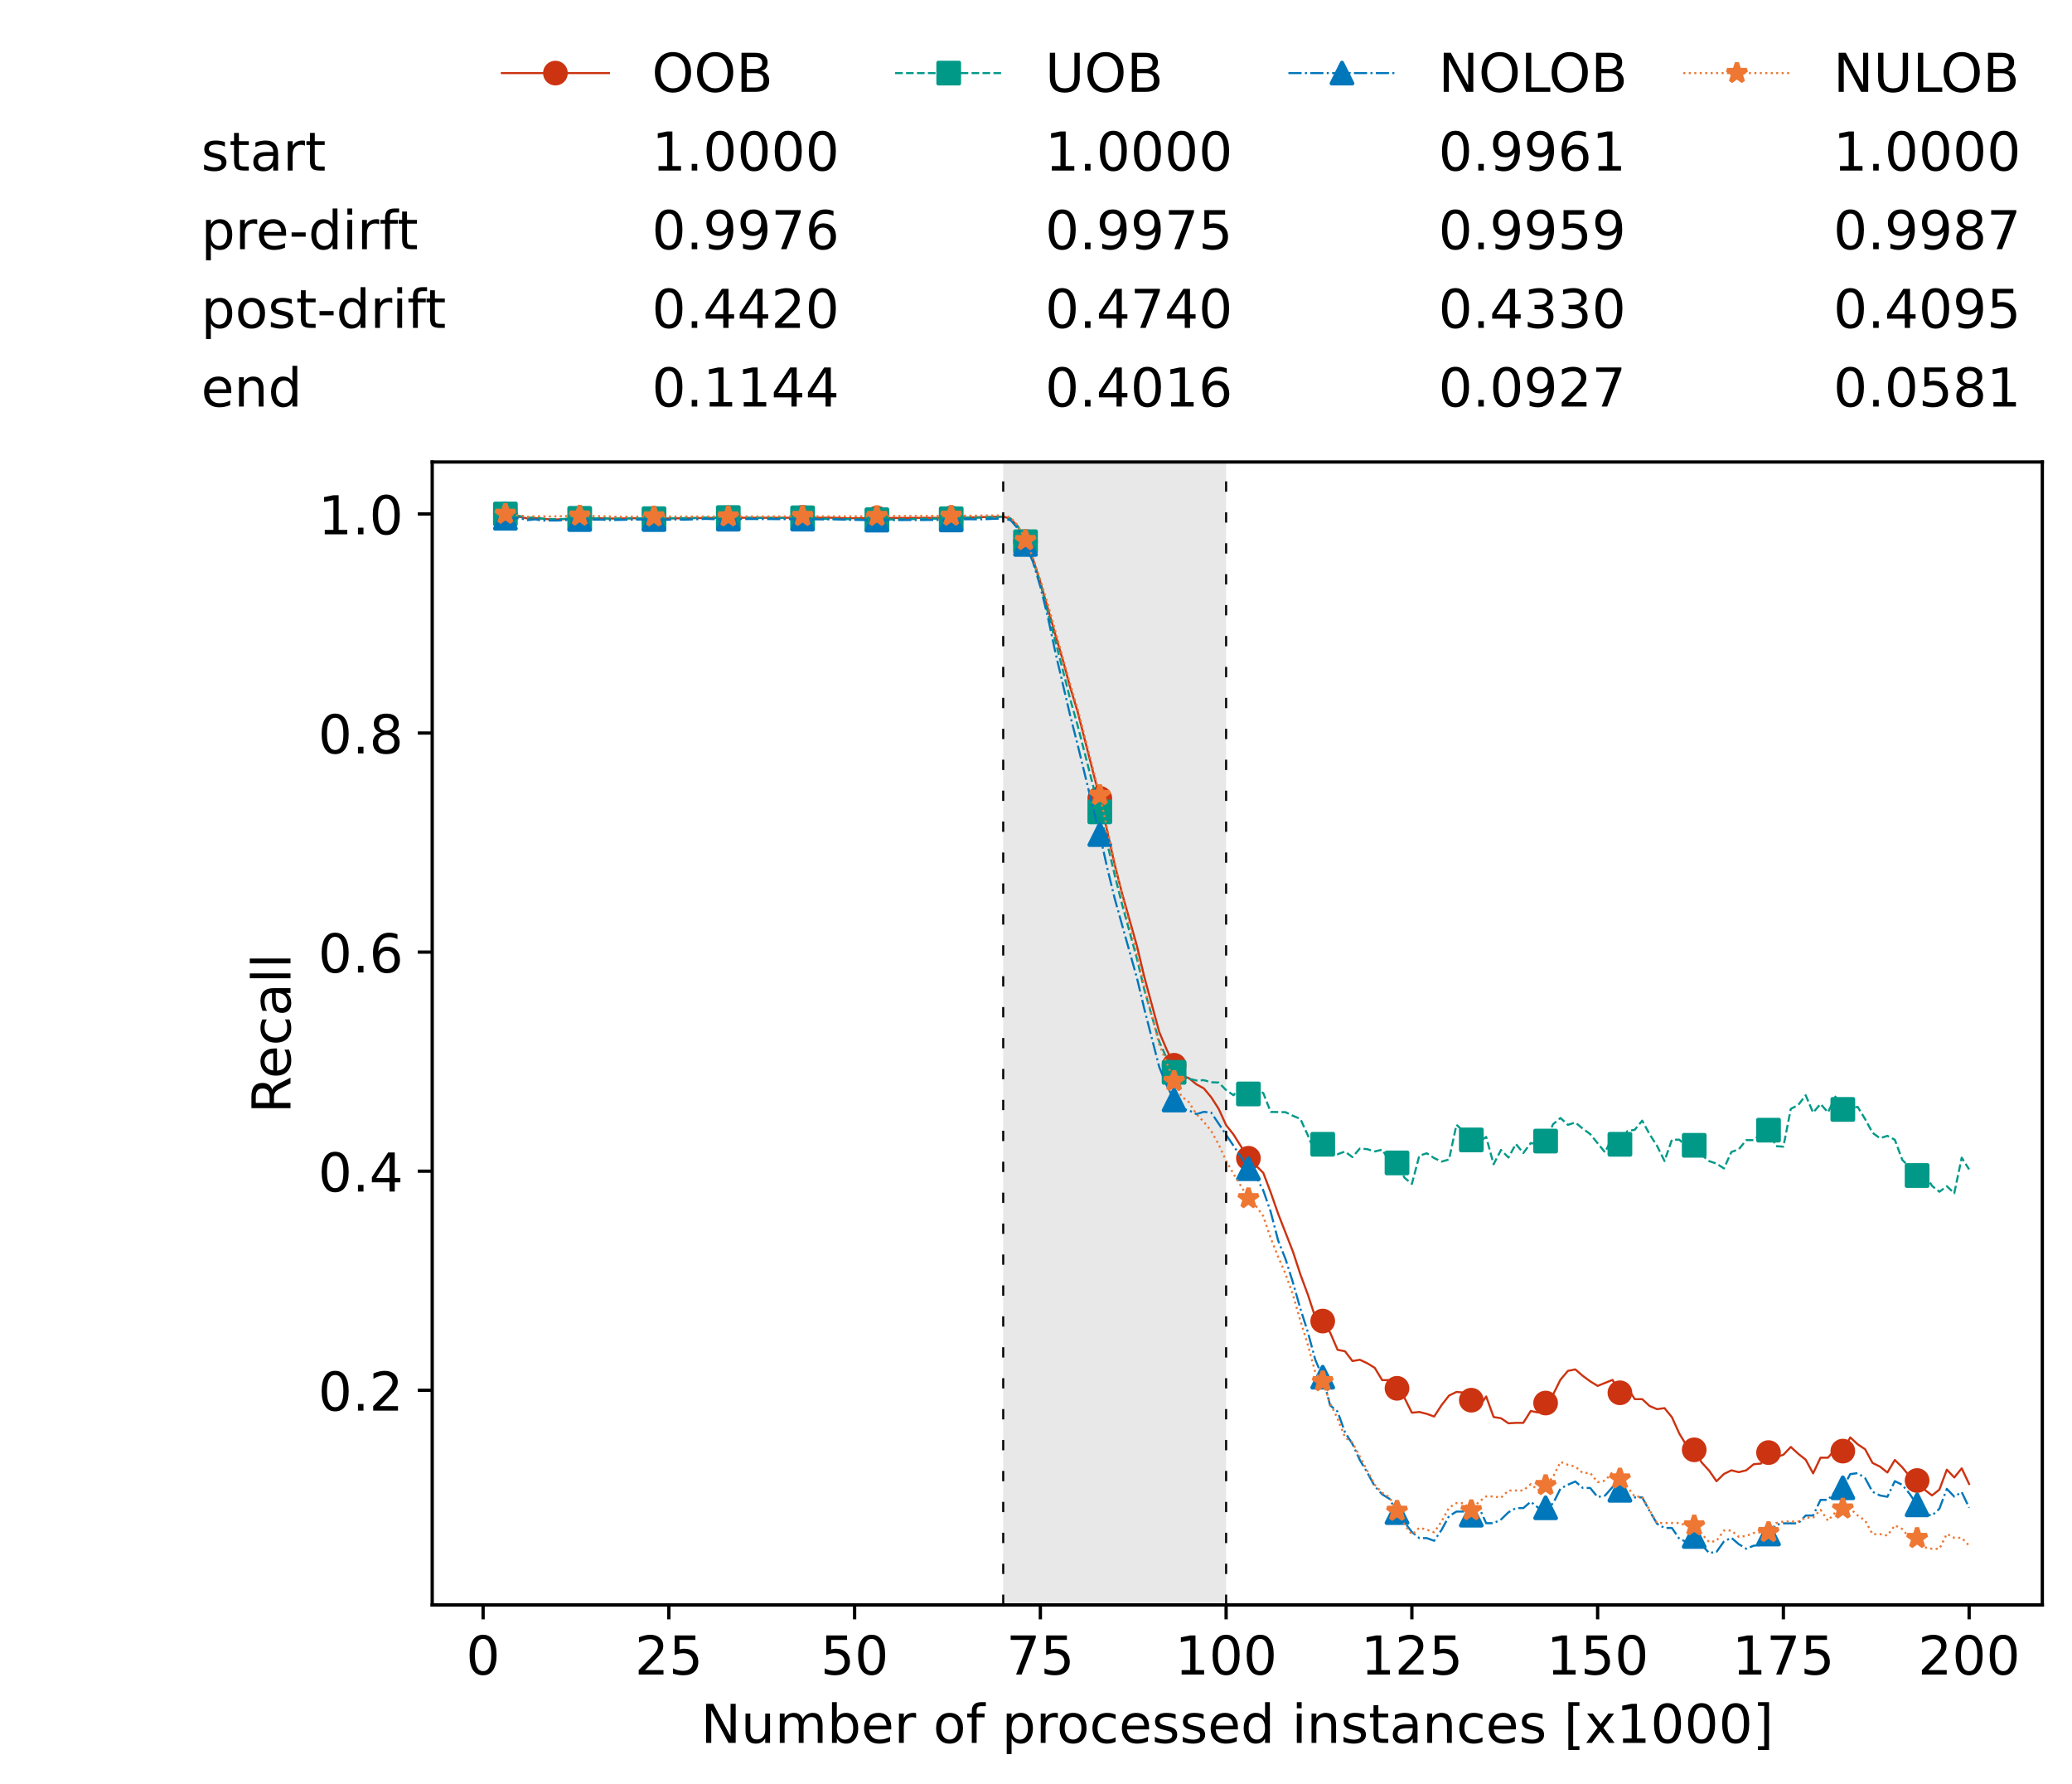 <?xml version="1.0" encoding="utf-8" standalone="no"?>
<!DOCTYPE svg PUBLIC "-//W3C//DTD SVG 1.1//EN"
  "http://www.w3.org/Graphics/SVG/1.1/DTD/svg11.dtd">
<!-- Created with matplotlib (https://matplotlib.org/) -->
<svg height="432.615pt" version="1.1" viewBox="0 0 502.65 432.615" width="502.65pt" xmlns="http://www.w3.org/2000/svg" xmlns:xlink="http://www.w3.org/1999/xlink">
 <defs>
  <style type="text/css">*{stroke-linecap:butt;stroke-linejoin:round;}</style>
 </defs>
 <g id="figure_1">
  <g id="patch_1">
   <path d="M 0 432.615 
L 502.65 432.615 
L 502.65 0 
L 0 0 
z
" style="fill:#ffffff;"/>
  </g>
  <g id="axes_1">
   <g id="patch_2">
    <path d="M 104.85 389.252 
L 495.45 389.252 
L 495.45 112.052 
L 104.85 112.052 
z
" style="fill:#ffffff;"/>
   </g>
   <g id="patch_3">
    <path clip-path="url(#p621d53dcb9)" d="M 297.446 389.252 
L 297.446 112.052 
L 243.372 112.052 
L 243.372 389.252 
z
" style="fill:#d3d3d3;opacity:0.5;"/>
   </g>
   <g id="matplotlib.axis_1">
    <g id="xtick_1">
     <g id="line2d_1">
      <defs>
       <path d="M 0 0 
L 0 3.5 
" id="m7e72b1ff8a" style="stroke:#000000;stroke-width:0.8;"/>
      </defs>
      <g>
       <use style="stroke:#000000;stroke-width:0.8;" x="117.197" xlink:href="#m7e72b1ff8a" y="389.252"/>
      </g>
     </g>
     <g id="text_1">
      <!-- 0 -->
      <g transform="translate(113.061 406.13)scale(0.13 -0.13)">
       <defs>
        <path d="M 31.781 66.406 
Q 24.172 66.406 20.328 58.906 
Q 16.5 51.422 16.5 36.375 
Q 16.5 21.391 20.328 13.891 
Q 24.172 6.391 31.781 6.391 
Q 39.453 6.391 43.281 13.891 
Q 47.125 21.391 47.125 36.375 
Q 47.125 51.422 43.281 58.906 
Q 39.453 66.406 31.781 66.406 
z
M 31.781 74.219 
Q 44.047 74.219 50.516 64.516 
Q 56.984 54.828 56.984 36.375 
Q 56.984 17.969 50.516 8.266 
Q 44.047 -1.422 31.781 -1.422 
Q 19.531 -1.422 13.062 8.266 
Q 6.594 17.969 6.594 36.375 
Q 6.594 54.828 13.062 64.516 
Q 19.531 74.219 31.781 74.219 
z
" id="DejaVuSans-48"/>
       </defs>
       <use xlink:href="#DejaVuSans-48"/>
      </g>
     </g>
    </g>
    <g id="xtick_2">
     <g id="line2d_2">
      <g>
       <use style="stroke:#000000;stroke-width:0.8;" x="162.259" xlink:href="#m7e72b1ff8a" y="389.252"/>
      </g>
     </g>
     <g id="text_2">
      <!-- 25 -->
      <g transform="translate(153.988 406.13)scale(0.13 -0.13)">
       <defs>
        <path d="M 19.188 8.297 
L 53.609 8.297 
L 53.609 0 
L 7.328 0 
L 7.328 8.297 
Q 12.938 14.109 22.625 23.891 
Q 32.328 33.688 34.812 36.531 
Q 39.547 41.844 41.422 45.531 
Q 43.312 49.219 43.312 52.781 
Q 43.312 58.594 39.234 62.25 
Q 35.156 65.922 28.609 65.922 
Q 23.969 65.922 18.812 64.312 
Q 13.672 62.703 7.812 59.422 
L 7.812 69.391 
Q 13.766 71.781 18.938 73 
Q 24.125 74.219 28.422 74.219 
Q 39.75 74.219 46.484 68.547 
Q 53.219 62.891 53.219 53.422 
Q 53.219 48.922 51.531 44.891 
Q 49.859 40.875 45.406 35.406 
Q 44.188 33.984 37.641 27.219 
Q 31.109 20.453 19.188 8.297 
z
" id="DejaVuSans-50"/>
        <path d="M 10.797 72.906 
L 49.516 72.906 
L 49.516 64.594 
L 19.828 64.594 
L 19.828 46.734 
Q 21.969 47.469 24.109 47.828 
Q 26.266 48.188 28.422 48.188 
Q 40.625 48.188 47.75 41.5 
Q 54.891 34.812 54.891 23.391 
Q 54.891 11.625 47.562 5.094 
Q 40.234 -1.422 26.906 -1.422 
Q 22.312 -1.422 17.547 -0.641 
Q 12.797 0.141 7.719 1.703 
L 7.719 11.625 
Q 12.109 9.234 16.797 8.062 
Q 21.484 6.891 26.703 6.891 
Q 35.156 6.891 40.078 11.328 
Q 45.016 15.766 45.016 23.391 
Q 45.016 31 40.078 35.438 
Q 35.156 39.891 26.703 39.891 
Q 22.75 39.891 18.812 39.016 
Q 14.891 38.141 10.797 36.281 
z
" id="DejaVuSans-53"/>
       </defs>
       <use xlink:href="#DejaVuSans-50"/>
       <use x="63.623" xlink:href="#DejaVuSans-53"/>
      </g>
     </g>
    </g>
    <g id="xtick_3">
     <g id="line2d_3">
      <g>
       <use style="stroke:#000000;stroke-width:0.8;" x="207.322" xlink:href="#m7e72b1ff8a" y="389.252"/>
      </g>
     </g>
     <g id="text_3">
      <!-- 50 -->
      <g transform="translate(199.05 406.13)scale(0.13 -0.13)">
       <use xlink:href="#DejaVuSans-53"/>
       <use x="63.623" xlink:href="#DejaVuSans-48"/>
      </g>
     </g>
    </g>
    <g id="xtick_4">
     <g id="line2d_4">
      <g>
       <use style="stroke:#000000;stroke-width:0.8;" x="252.384" xlink:href="#m7e72b1ff8a" y="389.252"/>
      </g>
     </g>
     <g id="text_4">
      <!-- 75 -->
      <g transform="translate(244.113 406.13)scale(0.13 -0.13)">
       <defs>
        <path d="M 8.203 72.906 
L 55.078 72.906 
L 55.078 68.703 
L 28.609 0 
L 18.312 0 
L 43.219 64.594 
L 8.203 64.594 
z
" id="DejaVuSans-55"/>
       </defs>
       <use xlink:href="#DejaVuSans-55"/>
       <use x="63.623" xlink:href="#DejaVuSans-53"/>
      </g>
     </g>
    </g>
    <g id="xtick_5">
     <g id="line2d_5">
      <g>
       <use style="stroke:#000000;stroke-width:0.8;" x="297.446" xlink:href="#m7e72b1ff8a" y="389.252"/>
      </g>
     </g>
     <g id="text_5">
      <!-- 100 -->
      <g transform="translate(285.039 406.13)scale(0.13 -0.13)">
       <defs>
        <path d="M 12.406 8.297 
L 28.516 8.297 
L 28.516 63.922 
L 10.984 60.406 
L 10.984 69.391 
L 28.422 72.906 
L 38.281 72.906 
L 38.281 8.297 
L 54.391 8.297 
L 54.391 0 
L 12.406 0 
z
" id="DejaVuSans-49"/>
       </defs>
       <use xlink:href="#DejaVuSans-49"/>
       <use x="63.623" xlink:href="#DejaVuSans-48"/>
       <use x="127.246" xlink:href="#DejaVuSans-48"/>
      </g>
     </g>
    </g>
    <g id="xtick_6">
     <g id="line2d_6">
      <g>
       <use style="stroke:#000000;stroke-width:0.8;" x="342.509" xlink:href="#m7e72b1ff8a" y="389.252"/>
      </g>
     </g>
     <g id="text_6">
      <!-- 125 -->
      <g transform="translate(330.102 406.13)scale(0.13 -0.13)">
       <use xlink:href="#DejaVuSans-49"/>
       <use x="63.623" xlink:href="#DejaVuSans-50"/>
       <use x="127.246" xlink:href="#DejaVuSans-53"/>
      </g>
     </g>
    </g>
    <g id="xtick_7">
     <g id="line2d_7">
      <g>
       <use style="stroke:#000000;stroke-width:0.8;" x="387.571" xlink:href="#m7e72b1ff8a" y="389.252"/>
      </g>
     </g>
     <g id="text_7">
      <!-- 150 -->
      <g transform="translate(375.164 406.13)scale(0.13 -0.13)">
       <use xlink:href="#DejaVuSans-49"/>
       <use x="63.623" xlink:href="#DejaVuSans-53"/>
       <use x="127.246" xlink:href="#DejaVuSans-48"/>
      </g>
     </g>
    </g>
    <g id="xtick_8">
     <g id="line2d_8">
      <g>
       <use style="stroke:#000000;stroke-width:0.8;" x="432.633" xlink:href="#m7e72b1ff8a" y="389.252"/>
      </g>
     </g>
     <g id="text_8">
      <!-- 175 -->
      <g transform="translate(420.226 406.13)scale(0.13 -0.13)">
       <use xlink:href="#DejaVuSans-49"/>
       <use x="63.623" xlink:href="#DejaVuSans-55"/>
       <use x="127.246" xlink:href="#DejaVuSans-53"/>
      </g>
     </g>
    </g>
    <g id="xtick_9">
     <g id="line2d_9">
      <g>
       <use style="stroke:#000000;stroke-width:0.8;" x="477.695" xlink:href="#m7e72b1ff8a" y="389.252"/>
      </g>
     </g>
     <g id="text_9">
      <!-- 200 -->
      <g transform="translate(465.289 406.13)scale(0.13 -0.13)">
       <use xlink:href="#DejaVuSans-50"/>
       <use x="63.623" xlink:href="#DejaVuSans-48"/>
       <use x="127.246" xlink:href="#DejaVuSans-48"/>
      </g>
     </g>
    </g>
    <g id="text_10">
     <!-- Number of processed instances [x1000] -->
     <g transform="translate(170.025 422.711)scale(0.13 -0.13)">
      <defs>
       <path d="M 9.812 72.906 
L 23.094 72.906 
L 55.422 11.922 
L 55.422 72.906 
L 64.984 72.906 
L 64.984 0 
L 51.703 0 
L 19.391 60.984 
L 19.391 0 
L 9.812 0 
z
" id="DejaVuSans-78"/>
       <path d="M 8.5 21.578 
L 8.5 54.688 
L 17.484 54.688 
L 17.484 21.922 
Q 17.484 14.156 20.5 10.266 
Q 23.531 6.391 29.594 6.391 
Q 36.859 6.391 41.078 11.031 
Q 45.312 15.672 45.312 23.688 
L 45.312 54.688 
L 54.297 54.688 
L 54.297 0 
L 45.312 0 
L 45.312 8.406 
Q 42.047 3.422 37.719 1 
Q 33.406 -1.422 27.688 -1.422 
Q 18.266 -1.422 13.375 4.438 
Q 8.5 10.297 8.5 21.578 
z
M 31.109 56 
z
" id="DejaVuSans-117"/>
       <path d="M 52 44.188 
Q 55.375 50.25 60.062 53.125 
Q 64.75 56 71.094 56 
Q 79.641 56 84.281 50.016 
Q 88.922 44.047 88.922 33.016 
L 88.922 0 
L 79.891 0 
L 79.891 32.719 
Q 79.891 40.578 77.094 44.375 
Q 74.312 48.188 68.609 48.188 
Q 61.625 48.188 57.562 43.547 
Q 53.516 38.922 53.516 30.906 
L 53.516 0 
L 44.484 0 
L 44.484 32.719 
Q 44.484 40.625 41.703 44.406 
Q 38.922 48.188 33.109 48.188 
Q 26.219 48.188 22.156 43.531 
Q 18.109 38.875 18.109 30.906 
L 18.109 0 
L 9.078 0 
L 9.078 54.688 
L 18.109 54.688 
L 18.109 46.188 
Q 21.188 51.219 25.484 53.609 
Q 29.781 56 35.688 56 
Q 41.656 56 45.828 52.969 
Q 50 49.953 52 44.188 
z
" id="DejaVuSans-109"/>
       <path d="M 48.688 27.297 
Q 48.688 37.203 44.609 42.844 
Q 40.531 48.484 33.406 48.484 
Q 26.266 48.484 22.188 42.844 
Q 18.109 37.203 18.109 27.297 
Q 18.109 17.391 22.188 11.75 
Q 26.266 6.109 33.406 6.109 
Q 40.531 6.109 44.609 11.75 
Q 48.688 17.391 48.688 27.297 
z
M 18.109 46.391 
Q 20.953 51.266 25.266 53.625 
Q 29.594 56 35.594 56 
Q 45.562 56 51.781 48.094 
Q 58.016 40.188 58.016 27.297 
Q 58.016 14.406 51.781 6.484 
Q 45.562 -1.422 35.594 -1.422 
Q 29.594 -1.422 25.266 0.953 
Q 20.953 3.328 18.109 8.203 
L 18.109 0 
L 9.078 0 
L 9.078 75.984 
L 18.109 75.984 
z
" id="DejaVuSans-98"/>
       <path d="M 56.203 29.594 
L 56.203 25.203 
L 14.891 25.203 
Q 15.484 15.922 20.484 11.062 
Q 25.484 6.203 34.422 6.203 
Q 39.594 6.203 44.453 7.469 
Q 49.312 8.734 54.109 11.281 
L 54.109 2.781 
Q 49.266 0.734 44.188 -0.344 
Q 39.109 -1.422 33.891 -1.422 
Q 20.797 -1.422 13.156 6.188 
Q 5.516 13.812 5.516 26.812 
Q 5.516 40.234 12.766 48.109 
Q 20.016 56 32.328 56 
Q 43.359 56 49.781 48.891 
Q 56.203 41.797 56.203 29.594 
z
M 47.219 32.234 
Q 47.125 39.594 43.094 43.984 
Q 39.062 48.391 32.422 48.391 
Q 24.906 48.391 20.391 44.141 
Q 15.875 39.891 15.188 32.172 
z
" id="DejaVuSans-101"/>
       <path d="M 41.109 46.297 
Q 39.594 47.172 37.812 47.578 
Q 36.031 48 33.891 48 
Q 26.266 48 22.188 43.047 
Q 18.109 38.094 18.109 28.812 
L 18.109 0 
L 9.078 0 
L 9.078 54.688 
L 18.109 54.688 
L 18.109 46.188 
Q 20.953 51.172 25.484 53.578 
Q 30.031 56 36.531 56 
Q 37.453 56 38.578 55.875 
Q 39.703 55.766 41.062 55.516 
z
" id="DejaVuSans-114"/>
       <path id="DejaVuSans-32"/>
       <path d="M 30.609 48.391 
Q 23.391 48.391 19.188 42.75 
Q 14.984 37.109 14.984 27.297 
Q 14.984 17.484 19.156 11.844 
Q 23.344 6.203 30.609 6.203 
Q 37.797 6.203 41.984 11.859 
Q 46.188 17.531 46.188 27.297 
Q 46.188 37.016 41.984 42.703 
Q 37.797 48.391 30.609 48.391 
z
M 30.609 56 
Q 42.328 56 49.016 48.375 
Q 55.719 40.766 55.719 27.297 
Q 55.719 13.875 49.016 6.219 
Q 42.328 -1.422 30.609 -1.422 
Q 18.844 -1.422 12.172 6.219 
Q 5.516 13.875 5.516 27.297 
Q 5.516 40.766 12.172 48.375 
Q 18.844 56 30.609 56 
z
" id="DejaVuSans-111"/>
       <path d="M 37.109 75.984 
L 37.109 68.5 
L 28.516 68.5 
Q 23.688 68.5 21.797 66.547 
Q 19.922 64.594 19.922 59.516 
L 19.922 54.688 
L 34.719 54.688 
L 34.719 47.703 
L 19.922 47.703 
L 19.922 0 
L 10.891 0 
L 10.891 47.703 
L 2.297 47.703 
L 2.297 54.688 
L 10.891 54.688 
L 10.891 58.5 
Q 10.891 67.625 15.141 71.797 
Q 19.391 75.984 28.609 75.984 
z
" id="DejaVuSans-102"/>
       <path d="M 18.109 8.203 
L 18.109 -20.797 
L 9.078 -20.797 
L 9.078 54.688 
L 18.109 54.688 
L 18.109 46.391 
Q 20.953 51.266 25.266 53.625 
Q 29.594 56 35.594 56 
Q 45.562 56 51.781 48.094 
Q 58.016 40.188 58.016 27.297 
Q 58.016 14.406 51.781 6.484 
Q 45.562 -1.422 35.594 -1.422 
Q 29.594 -1.422 25.266 0.953 
Q 20.953 3.328 18.109 8.203 
z
M 48.688 27.297 
Q 48.688 37.203 44.609 42.844 
Q 40.531 48.484 33.406 48.484 
Q 26.266 48.484 22.188 42.844 
Q 18.109 37.203 18.109 27.297 
Q 18.109 17.391 22.188 11.75 
Q 26.266 6.109 33.406 6.109 
Q 40.531 6.109 44.609 11.75 
Q 48.688 17.391 48.688 27.297 
z
" id="DejaVuSans-112"/>
       <path d="M 48.781 52.594 
L 48.781 44.188 
Q 44.969 46.297 41.141 47.344 
Q 37.312 48.391 33.406 48.391 
Q 24.656 48.391 19.812 42.844 
Q 14.984 37.312 14.984 27.297 
Q 14.984 17.281 19.812 11.734 
Q 24.656 6.203 33.406 6.203 
Q 37.312 6.203 41.141 7.25 
Q 44.969 8.297 48.781 10.406 
L 48.781 2.094 
Q 45.016 0.344 40.984 -0.531 
Q 36.969 -1.422 32.422 -1.422 
Q 20.062 -1.422 12.781 6.344 
Q 5.516 14.109 5.516 27.297 
Q 5.516 40.672 12.859 48.328 
Q 20.219 56 33.016 56 
Q 37.156 56 41.109 55.141 
Q 45.062 54.297 48.781 52.594 
z
" id="DejaVuSans-99"/>
       <path d="M 44.281 53.078 
L 44.281 44.578 
Q 40.484 46.531 36.375 47.5 
Q 32.281 48.484 27.875 48.484 
Q 21.188 48.484 17.844 46.438 
Q 14.5 44.391 14.5 40.281 
Q 14.5 37.156 16.891 35.375 
Q 19.281 33.594 26.516 31.984 
L 29.594 31.297 
Q 39.156 29.25 43.188 25.516 
Q 47.219 21.781 47.219 15.094 
Q 47.219 7.469 41.188 3.016 
Q 35.156 -1.422 24.609 -1.422 
Q 20.219 -1.422 15.453 -0.562 
Q 10.688 0.297 5.422 2 
L 5.422 11.281 
Q 10.406 8.688 15.234 7.391 
Q 20.062 6.109 24.812 6.109 
Q 31.156 6.109 34.562 8.281 
Q 37.984 10.453 37.984 14.406 
Q 37.984 18.062 35.516 20.016 
Q 33.062 21.969 24.703 23.781 
L 21.578 24.516 
Q 13.234 26.266 9.516 29.906 
Q 5.812 33.547 5.812 39.891 
Q 5.812 47.609 11.281 51.797 
Q 16.75 56 26.812 56 
Q 31.781 56 36.172 55.266 
Q 40.578 54.547 44.281 53.078 
z
" id="DejaVuSans-115"/>
       <path d="M 45.406 46.391 
L 45.406 75.984 
L 54.391 75.984 
L 54.391 0 
L 45.406 0 
L 45.406 8.203 
Q 42.578 3.328 38.25 0.953 
Q 33.938 -1.422 27.875 -1.422 
Q 17.969 -1.422 11.734 6.484 
Q 5.516 14.406 5.516 27.297 
Q 5.516 40.188 11.734 48.094 
Q 17.969 56 27.875 56 
Q 33.938 56 38.25 53.625 
Q 42.578 51.266 45.406 46.391 
z
M 14.797 27.297 
Q 14.797 17.391 18.875 11.75 
Q 22.953 6.109 30.078 6.109 
Q 37.203 6.109 41.297 11.75 
Q 45.406 17.391 45.406 27.297 
Q 45.406 37.203 41.297 42.844 
Q 37.203 48.484 30.078 48.484 
Q 22.953 48.484 18.875 42.844 
Q 14.797 37.203 14.797 27.297 
z
" id="DejaVuSans-100"/>
       <path d="M 9.422 54.688 
L 18.406 54.688 
L 18.406 0 
L 9.422 0 
z
M 9.422 75.984 
L 18.406 75.984 
L 18.406 64.594 
L 9.422 64.594 
z
" id="DejaVuSans-105"/>
       <path d="M 54.891 33.016 
L 54.891 0 
L 45.906 0 
L 45.906 32.719 
Q 45.906 40.484 42.875 44.328 
Q 39.844 48.188 33.797 48.188 
Q 26.516 48.188 22.312 43.547 
Q 18.109 38.922 18.109 30.906 
L 18.109 0 
L 9.078 0 
L 9.078 54.688 
L 18.109 54.688 
L 18.109 46.188 
Q 21.344 51.125 25.703 53.562 
Q 30.078 56 35.797 56 
Q 45.219 56 50.047 50.172 
Q 54.891 44.344 54.891 33.016 
z
" id="DejaVuSans-110"/>
       <path d="M 18.312 70.219 
L 18.312 54.688 
L 36.812 54.688 
L 36.812 47.703 
L 18.312 47.703 
L 18.312 18.016 
Q 18.312 11.328 20.141 9.422 
Q 21.969 7.516 27.594 7.516 
L 36.812 7.516 
L 36.812 0 
L 27.594 0 
Q 17.188 0 13.234 3.875 
Q 9.281 7.766 9.281 18.016 
L 9.281 47.703 
L 2.688 47.703 
L 2.688 54.688 
L 9.281 54.688 
L 9.281 70.219 
z
" id="DejaVuSans-116"/>
       <path d="M 34.281 27.484 
Q 23.391 27.484 19.188 25 
Q 14.984 22.516 14.984 16.5 
Q 14.984 11.719 18.141 8.906 
Q 21.297 6.109 26.703 6.109 
Q 34.188 6.109 38.703 11.406 
Q 43.219 16.703 43.219 25.484 
L 43.219 27.484 
z
M 52.203 31.203 
L 52.203 0 
L 43.219 0 
L 43.219 8.297 
Q 40.141 3.328 35.547 0.953 
Q 30.953 -1.422 24.312 -1.422 
Q 15.922 -1.422 10.953 3.297 
Q 6 8.016 6 15.922 
Q 6 25.141 12.172 29.828 
Q 18.359 34.516 30.609 34.516 
L 43.219 34.516 
L 43.219 35.406 
Q 43.219 41.609 39.141 45 
Q 35.062 48.391 27.688 48.391 
Q 23 48.391 18.547 47.266 
Q 14.109 46.141 10.016 43.891 
L 10.016 52.203 
Q 14.938 54.109 19.578 55.047 
Q 24.219 56 28.609 56 
Q 40.484 56 46.344 49.844 
Q 52.203 43.703 52.203 31.203 
z
" id="DejaVuSans-97"/>
       <path d="M 8.594 75.984 
L 29.297 75.984 
L 29.297 69 
L 17.578 69 
L 17.578 -6.203 
L 29.297 -6.203 
L 29.297 -13.188 
L 8.594 -13.188 
z
" id="DejaVuSans-91"/>
       <path d="M 54.891 54.688 
L 35.109 28.078 
L 55.906 0 
L 45.312 0 
L 29.391 21.484 
L 13.484 0 
L 2.875 0 
L 24.125 28.609 
L 4.688 54.688 
L 15.281 54.688 
L 29.781 35.203 
L 44.281 54.688 
z
" id="DejaVuSans-120"/>
       <path d="M 30.422 75.984 
L 30.422 -13.188 
L 9.719 -13.188 
L 9.719 -6.203 
L 21.391 -6.203 
L 21.391 69 
L 9.719 69 
L 9.719 75.984 
z
" id="DejaVuSans-93"/>
      </defs>
      <use xlink:href="#DejaVuSans-78"/>
      <use x="74.805" xlink:href="#DejaVuSans-117"/>
      <use x="138.184" xlink:href="#DejaVuSans-109"/>
      <use x="235.596" xlink:href="#DejaVuSans-98"/>
      <use x="299.072" xlink:href="#DejaVuSans-101"/>
      <use x="360.596" xlink:href="#DejaVuSans-114"/>
      <use x="401.709" xlink:href="#DejaVuSans-32"/>
      <use x="433.496" xlink:href="#DejaVuSans-111"/>
      <use x="494.678" xlink:href="#DejaVuSans-102"/>
      <use x="529.883" xlink:href="#DejaVuSans-32"/>
      <use x="561.67" xlink:href="#DejaVuSans-112"/>
      <use x="625.146" xlink:href="#DejaVuSans-114"/>
      <use x="664.01" xlink:href="#DejaVuSans-111"/>
      <use x="725.191" xlink:href="#DejaVuSans-99"/>
      <use x="780.172" xlink:href="#DejaVuSans-101"/>
      <use x="841.695" xlink:href="#DejaVuSans-115"/>
      <use x="893.795" xlink:href="#DejaVuSans-115"/>
      <use x="945.895" xlink:href="#DejaVuSans-101"/>
      <use x="1007.418" xlink:href="#DejaVuSans-100"/>
      <use x="1070.895" xlink:href="#DejaVuSans-32"/>
      <use x="1102.682" xlink:href="#DejaVuSans-105"/>
      <use x="1130.465" xlink:href="#DejaVuSans-110"/>
      <use x="1193.844" xlink:href="#DejaVuSans-115"/>
      <use x="1245.943" xlink:href="#DejaVuSans-116"/>
      <use x="1285.152" xlink:href="#DejaVuSans-97"/>
      <use x="1346.432" xlink:href="#DejaVuSans-110"/>
      <use x="1409.811" xlink:href="#DejaVuSans-99"/>
      <use x="1464.791" xlink:href="#DejaVuSans-101"/>
      <use x="1526.314" xlink:href="#DejaVuSans-115"/>
      <use x="1578.414" xlink:href="#DejaVuSans-32"/>
      <use x="1610.201" xlink:href="#DejaVuSans-91"/>
      <use x="1649.215" xlink:href="#DejaVuSans-120"/>
      <use x="1708.395" xlink:href="#DejaVuSans-49"/>
      <use x="1772.018" xlink:href="#DejaVuSans-48"/>
      <use x="1835.641" xlink:href="#DejaVuSans-48"/>
      <use x="1899.264" xlink:href="#DejaVuSans-48"/>
      <use x="1962.887" xlink:href="#DejaVuSans-93"/>
     </g>
    </g>
   </g>
   <g id="matplotlib.axis_2">
    <g id="ytick_1">
     <g id="line2d_10">
      <defs>
       <path d="M 0 0 
L -3.5 0 
" id="m1211ec435c" style="stroke:#000000;stroke-width:0.8;"/>
      </defs>
      <g>
       <use style="stroke:#000000;stroke-width:0.8;" x="104.85" xlink:href="#m1211ec435c" y="337.182"/>
      </g>
     </g>
     <g id="text_11">
      <!-- 0.2 -->
      <g transform="translate(77.176 342.121)scale(0.13 -0.13)">
       <defs>
        <path d="M 10.688 12.406 
L 21 12.406 
L 21 0 
L 10.688 0 
z
" id="DejaVuSans-46"/>
       </defs>
       <use xlink:href="#DejaVuSans-48"/>
       <use x="63.623" xlink:href="#DejaVuSans-46"/>
       <use x="95.41" xlink:href="#DejaVuSans-50"/>
      </g>
     </g>
    </g>
    <g id="ytick_2">
     <g id="line2d_11">
      <g>
       <use style="stroke:#000000;stroke-width:0.8;" x="104.85" xlink:href="#m1211ec435c" y="284.049"/>
      </g>
     </g>
     <g id="text_12">
      <!-- 0.4 -->
      <g transform="translate(77.176 288.988)scale(0.13 -0.13)">
       <defs>
        <path d="M 37.797 64.312 
L 12.891 25.391 
L 37.797 25.391 
z
M 35.203 72.906 
L 47.609 72.906 
L 47.609 25.391 
L 58.016 25.391 
L 58.016 17.188 
L 47.609 17.188 
L 47.609 0 
L 37.797 0 
L 37.797 17.188 
L 4.891 17.188 
L 4.891 26.703 
z
" id="DejaVuSans-52"/>
       </defs>
       <use xlink:href="#DejaVuSans-48"/>
       <use x="63.623" xlink:href="#DejaVuSans-46"/>
       <use x="95.41" xlink:href="#DejaVuSans-52"/>
      </g>
     </g>
    </g>
    <g id="ytick_3">
     <g id="line2d_12">
      <g>
       <use style="stroke:#000000;stroke-width:0.8;" x="104.85" xlink:href="#m1211ec435c" y="230.917"/>
      </g>
     </g>
     <g id="text_13">
      <!-- 0.6 -->
      <g transform="translate(77.176 235.856)scale(0.13 -0.13)">
       <defs>
        <path d="M 33.016 40.375 
Q 26.375 40.375 22.484 35.828 
Q 18.609 31.297 18.609 23.391 
Q 18.609 15.531 22.484 10.953 
Q 26.375 6.391 33.016 6.391 
Q 39.656 6.391 43.531 10.953 
Q 47.406 15.531 47.406 23.391 
Q 47.406 31.297 43.531 35.828 
Q 39.656 40.375 33.016 40.375 
z
M 52.594 71.297 
L 52.594 62.312 
Q 48.875 64.062 45.094 64.984 
Q 41.312 65.922 37.594 65.922 
Q 27.828 65.922 22.672 59.328 
Q 17.531 52.734 16.797 39.406 
Q 19.672 43.656 24.016 45.922 
Q 28.375 48.188 33.594 48.188 
Q 44.578 48.188 50.953 41.516 
Q 57.328 34.859 57.328 23.391 
Q 57.328 12.156 50.688 5.359 
Q 44.047 -1.422 33.016 -1.422 
Q 20.359 -1.422 13.672 8.266 
Q 6.984 17.969 6.984 36.375 
Q 6.984 53.656 15.188 63.938 
Q 23.391 74.219 37.203 74.219 
Q 40.922 74.219 44.703 73.484 
Q 48.484 72.75 52.594 71.297 
z
" id="DejaVuSans-54"/>
       </defs>
       <use xlink:href="#DejaVuSans-48"/>
       <use x="63.623" xlink:href="#DejaVuSans-46"/>
       <use x="95.41" xlink:href="#DejaVuSans-54"/>
      </g>
     </g>
    </g>
    <g id="ytick_4">
     <g id="line2d_13">
      <g>
       <use style="stroke:#000000;stroke-width:0.8;" x="104.85" xlink:href="#m1211ec435c" y="177.784"/>
      </g>
     </g>
     <g id="text_14">
      <!-- 0.8 -->
      <g transform="translate(77.176 182.723)scale(0.13 -0.13)">
       <defs>
        <path d="M 31.781 34.625 
Q 24.75 34.625 20.719 30.859 
Q 16.703 27.094 16.703 20.516 
Q 16.703 13.922 20.719 10.156 
Q 24.75 6.391 31.781 6.391 
Q 38.812 6.391 42.859 10.172 
Q 46.922 13.969 46.922 20.516 
Q 46.922 27.094 42.891 30.859 
Q 38.875 34.625 31.781 34.625 
z
M 21.922 38.812 
Q 15.578 40.375 12.031 44.719 
Q 8.5 49.078 8.5 55.328 
Q 8.5 64.062 14.719 69.141 
Q 20.953 74.219 31.781 74.219 
Q 42.672 74.219 48.875 69.141 
Q 55.078 64.062 55.078 55.328 
Q 55.078 49.078 51.531 44.719 
Q 48 40.375 41.703 38.812 
Q 48.828 37.156 52.797 32.312 
Q 56.781 27.484 56.781 20.516 
Q 56.781 9.906 50.312 4.234 
Q 43.844 -1.422 31.781 -1.422 
Q 19.734 -1.422 13.25 4.234 
Q 6.781 9.906 6.781 20.516 
Q 6.781 27.484 10.781 32.312 
Q 14.797 37.156 21.922 38.812 
z
M 18.312 54.391 
Q 18.312 48.734 21.844 45.562 
Q 25.391 42.391 31.781 42.391 
Q 38.141 42.391 41.719 45.562 
Q 45.312 48.734 45.312 54.391 
Q 45.312 60.062 41.719 63.234 
Q 38.141 66.406 31.781 66.406 
Q 25.391 66.406 21.844 63.234 
Q 18.312 60.062 18.312 54.391 
z
" id="DejaVuSans-56"/>
       </defs>
       <use xlink:href="#DejaVuSans-48"/>
       <use x="63.623" xlink:href="#DejaVuSans-46"/>
       <use x="95.41" xlink:href="#DejaVuSans-56"/>
      </g>
     </g>
    </g>
    <g id="ytick_5">
     <g id="line2d_14">
      <g>
       <use style="stroke:#000000;stroke-width:0.8;" x="104.85" xlink:href="#m1211ec435c" y="124.652"/>
      </g>
     </g>
     <g id="text_15">
      <!-- 1.0 -->
      <g transform="translate(77.176 129.591)scale(0.13 -0.13)">
       <use xlink:href="#DejaVuSans-49"/>
       <use x="63.623" xlink:href="#DejaVuSans-46"/>
       <use x="95.41" xlink:href="#DejaVuSans-48"/>
      </g>
     </g>
    </g>
    <g id="text_16">
     <!-- Recall -->
     <g transform="translate(70.472 270.044)rotate(-90)scale(0.13 -0.13)">
      <defs>
       <path d="M 44.391 34.188 
Q 47.562 33.109 50.562 29.594 
Q 53.562 26.078 56.594 19.922 
L 66.609 0 
L 56 0 
L 46.688 18.703 
Q 43.062 26.031 39.672 28.422 
Q 36.281 30.812 30.422 30.812 
L 19.672 30.812 
L 19.672 0 
L 9.812 0 
L 9.812 72.906 
L 32.078 72.906 
Q 44.578 72.906 50.734 67.672 
Q 56.891 62.453 56.891 51.906 
Q 56.891 45.016 53.688 40.469 
Q 50.484 35.938 44.391 34.188 
z
M 19.672 64.797 
L 19.672 38.922 
L 32.078 38.922 
Q 39.203 38.922 42.844 42.219 
Q 46.484 45.516 46.484 51.906 
Q 46.484 58.297 42.844 61.547 
Q 39.203 64.797 32.078 64.797 
z
" id="DejaVuSans-82"/>
       <path d="M 9.422 75.984 
L 18.406 75.984 
L 18.406 0 
L 9.422 0 
z
" id="DejaVuSans-108"/>
      </defs>
      <use xlink:href="#DejaVuSans-82"/>
      <use x="64.982" xlink:href="#DejaVuSans-101"/>
      <use x="126.506" xlink:href="#DejaVuSans-99"/>
      <use x="181.486" xlink:href="#DejaVuSans-97"/>
      <use x="242.766" xlink:href="#DejaVuSans-108"/>
      <use x="270.549" xlink:href="#DejaVuSans-108"/>
     </g>
    </g>
   </g>
   <g id="line2d_15"/>
   <g id="line2d_16"/>
   <g id="line2d_17"/>
   <g id="line2d_18"/>
   <g id="line2d_19"/>
   <g id="line2d_20">
    <path clip-path="url(#p621d53dcb9)" d="M 122.605 124.652 
L 124.407 125.473 
L 126.21 125.375 
L 128.012 125.753 
L 129.815 125.643 
L 133.419 125.957 
L 135.222 125.982 
L 138.827 125.772 
L 144.234 125.686 
L 149.642 125.787 
L 153.247 125.69 
L 158.654 125.769 
L 176.679 125.576 
L 201.914 125.568 
L 205.519 125.7 
L 210.927 125.647 
L 232.557 125.565 
L 236.162 125.479 
L 239.767 125.376 
L 243.372 125.294 
L 245.174 125.805 
L 246.976 127.771 
L 248.779 131.354 
L 250.581 135.577 
L 252.384 141.22 
L 255.989 153.834 
L 257.791 159.946 
L 259.594 166.599 
L 261.396 172.52 
L 266.804 193.621 
L 270.409 209.685 
L 272.211 216.695 
L 275.816 229.434 
L 277.619 237.004 
L 281.224 250.301 
L 283.026 254.567 
L 284.829 258.363 
L 286.631 260.76 
L 288.434 261.511 
L 290.236 262.98 
L 292.039 263.97 
L 293.841 266.132 
L 295.644 268.94 
L 297.446 272.897 
L 299.249 275.169 
L 302.854 280.916 
L 306.459 284.45 
L 308.261 289.196 
L 310.064 294.373 
L 313.669 303.6 
L 315.471 309.117 
L 317.274 313.981 
L 319.076 319.481 
L 320.879 320.404 
L 322.681 323.19 
L 324.484 327.369 
L 326.286 327.733 
L 328.089 330.097 
L 329.891 329.792 
L 331.694 330.636 
L 333.496 331.743 
L 335.299 334.723 
L 337.101 334.723 
L 338.904 336.715 
L 340.706 339.014 
L 342.509 342.637 
L 344.311 342.452 
L 346.114 342.905 
L 347.916 343.556 
L 349.719 340.779 
L 351.521 338.48 
L 353.324 337.594 
L 355.126 337.742 
L 358.731 341.349 
L 360.533 338.693 
L 362.336 343.674 
L 364.138 343.976 
L 365.941 345.202 
L 367.743 345.088 
L 369.546 345.088 
L 371.348 342.21 
L 373.151 342.579 
L 374.953 340.285 
L 376.756 338.241 
L 378.558 334.619 
L 380.361 332.484 
L 382.163 332.129 
L 383.966 333.692 
L 385.768 335.02 
L 387.571 336.127 
L 391.176 334.674 
L 392.978 337.799 
L 394.781 336.522 
L 396.583 339.344 
L 398.386 339.344 
L 400.188 341.005 
L 401.991 341.771 
L 403.793 341.516 
L 405.596 343.73 
L 407.398 347.715 
L 409.201 350.666 
L 411.003 351.632 
L 412.806 354.698 
L 414.608 356.66 
L 416.411 359.248 
L 418.213 357.49 
L 420.016 356.604 
L 421.818 357.047 
L 423.621 356.604 
L 425.423 355.128 
L 427.226 354.958 
L 429.028 352.301 
L 430.831 353.408 
L 432.633 352.833 
L 434.436 350.936 
L 436.238 352.596 
L 438.041 354.019 
L 439.843 357.34 
L 441.646 353.545 
L 443.448 353.545 
L 445.251 351.501 
L 447.053 351.944 
L 448.856 348.623 
L 450.658 350.284 
L 452.461 351.491 
L 454.263 354.812 
L 456.066 355.698 
L 457.868 357.13 
L 459.671 354.094 
L 461.473 355.865 
L 463.276 358.079 
L 465.078 359.075 
L 466.881 361.289 
L 468.683 362.694 
L 470.485 361.271 
L 472.288 356.441 
L 474.09 358.338 
L 475.893 356.124 
L 477.695 359.919 
L 477.695 359.919 
" style="fill:none;stroke:#cc3311;stroke-linecap:square;stroke-width:0.5;"/>
    <defs>
     <path d="M 0 2.5 
C 0.663 2.5 1.299 2.237 1.768 1.768 
C 2.237 1.299 2.5 0.663 2.5 0 
C 2.5 -0.663 2.237 -1.299 1.768 -1.768 
C 1.299 -2.237 0.663 -2.5 0 -2.5 
C -0.663 -2.5 -1.299 -2.237 -1.768 -1.768 
C -2.237 -1.299 -2.5 -0.663 -2.5 0 
C -2.5 0.663 -2.237 1.299 -1.768 1.768 
C -1.299 2.237 -0.663 2.5 0 2.5 
z
" id="m55d9c62d83" style="stroke:#cc3311;"/>
    </defs>
    <g clip-path="url(#p621d53dcb9)">
     <use style="fill:#cc3311;stroke:#cc3311;" x="122.605" xlink:href="#m55d9c62d83" y="124.652"/>
     <use style="fill:#cc3311;stroke:#cc3311;" x="140.629" xlink:href="#m55d9c62d83" y="125.721"/>
     <use style="fill:#cc3311;stroke:#cc3311;" x="158.654" xlink:href="#m55d9c62d83" y="125.769"/>
     <use style="fill:#cc3311;stroke:#cc3311;" x="176.679" xlink:href="#m55d9c62d83" y="125.576"/>
     <use style="fill:#cc3311;stroke:#cc3311;" x="194.704" xlink:href="#m55d9c62d83" y="125.484"/>
     <use style="fill:#cc3311;stroke:#cc3311;" x="212.729" xlink:href="#m55d9c62d83" y="125.647"/>
     <use style="fill:#cc3311;stroke:#cc3311;" x="230.754" xlink:href="#m55d9c62d83" y="125.618"/>
     <use style="fill:#cc3311;stroke:#cc3311;" x="248.779" xlink:href="#m55d9c62d83" y="131.354"/>
     <use style="fill:#cc3311;stroke:#cc3311;" x="266.804" xlink:href="#m55d9c62d83" y="193.621"/>
     <use style="fill:#cc3311;stroke:#cc3311;" x="284.829" xlink:href="#m55d9c62d83" y="258.363"/>
     <use style="fill:#cc3311;stroke:#cc3311;" x="302.854" xlink:href="#m55d9c62d83" y="280.916"/>
     <use style="fill:#cc3311;stroke:#cc3311;" x="320.879" xlink:href="#m55d9c62d83" y="320.404"/>
     <use style="fill:#cc3311;stroke:#cc3311;" x="338.904" xlink:href="#m55d9c62d83" y="336.715"/>
     <use style="fill:#cc3311;stroke:#cc3311;" x="356.928" xlink:href="#m55d9c62d83" y="339.598"/>
     <use style="fill:#cc3311;stroke:#cc3311;" x="374.953" xlink:href="#m55d9c62d83" y="340.285"/>
     <use style="fill:#cc3311;stroke:#cc3311;" x="392.978" xlink:href="#m55d9c62d83" y="337.799"/>
     <use style="fill:#cc3311;stroke:#cc3311;" x="411.003" xlink:href="#m55d9c62d83" y="351.632"/>
     <use style="fill:#cc3311;stroke:#cc3311;" x="429.028" xlink:href="#m55d9c62d83" y="352.301"/>
     <use style="fill:#cc3311;stroke:#cc3311;" x="447.053" xlink:href="#m55d9c62d83" y="351.944"/>
     <use style="fill:#cc3311;stroke:#cc3311;" x="465.078" xlink:href="#m55d9c62d83" y="359.075"/>
    </g>
   </g>
   <g id="line2d_21"/>
   <g id="line2d_22"/>
   <g id="line2d_23"/>
   <g id="line2d_24"/>
   <g id="line2d_25">
    <path clip-path="url(#p621d53dcb9)" d="M 122.605 124.652 
L 126.21 125.184 
L 128.012 125.611 
L 129.815 125.419 
L 131.617 125.808 
L 133.419 125.944 
L 146.037 125.685 
L 147.839 125.789 
L 155.049 125.712 
L 167.667 125.657 
L 171.272 125.527 
L 183.889 125.611 
L 196.507 125.665 
L 198.309 125.801 
L 203.717 125.879 
L 212.729 126.041 
L 218.137 125.952 
L 232.557 125.698 
L 234.359 125.561 
L 237.964 125.56 
L 241.569 125.376 
L 243.372 125.322 
L 245.174 125.779 
L 246.976 127.745 
L 248.779 131.388 
L 250.581 135.703 
L 252.384 141.562 
L 257.791 162.36 
L 259.594 169.476 
L 261.396 175.856 
L 266.804 196.915 
L 270.409 212.195 
L 272.211 219.373 
L 275.816 232.541 
L 277.619 240.112 
L 281.224 252.641 
L 283.026 256.62 
L 284.829 260.083 
L 286.631 261.311 
L 288.434 261.615 
L 290.236 262.058 
L 292.039 261.979 
L 293.841 262.485 
L 295.644 262.553 
L 297.446 264.39 
L 299.249 265.64 
L 301.051 263.34 
L 302.854 265.316 
L 304.656 264.172 
L 306.459 265.106 
L 308.261 269.683 
L 311.866 269.744 
L 313.669 270.626 
L 315.471 271.378 
L 317.274 275.363 
L 319.076 279.674 
L 320.879 277.522 
L 322.681 279.487 
L 324.484 279.939 
L 326.286 279.291 
L 328.089 280.635 
L 329.891 278.544 
L 331.694 278.713 
L 333.496 279.266 
L 335.299 278.84 
L 337.101 281.608 
L 338.904 282.051 
L 340.706 285.627 
L 342.509 287.136 
L 344.311 280.31 
L 346.114 279.706 
L 347.916 280.878 
L 349.719 281.724 
L 351.521 281.213 
L 353.324 272.8 
L 355.126 274.424 
L 356.928 276.475 
L 358.731 277.059 
L 360.533 275.73 
L 362.336 282.372 
L 364.138 278.9 
L 365.941 280.739 
L 367.743 277.447 
L 369.546 279.661 
L 371.348 277.226 
L 373.151 277.595 
L 374.953 276.749 
L 376.756 272.662 
L 378.558 271.153 
L 380.361 272.813 
L 382.163 272.245 
L 383.966 273.729 
L 385.768 275.058 
L 389.373 279.485 
L 391.176 275.705 
L 392.978 277.528 
L 394.781 274.335 
L 396.583 274.003 
L 398.386 271.789 
L 400.188 275.11 
L 401.991 277.92 
L 403.793 281.581 
L 405.596 276.415 
L 407.398 276.415 
L 409.201 278.26 
L 411.003 277.777 
L 412.806 280.099 
L 414.608 281.609 
L 416.411 282.213 
L 418.213 283.385 
L 420.016 279.4 
L 421.818 278.736 
L 423.621 276.522 
L 425.423 276.522 
L 427.226 274.989 
L 429.028 274.104 
L 430.831 277.978 
L 432.633 278.106 
L 434.436 268.934 
L 436.238 268.011 
L 438.041 265.639 
L 439.843 269.846 
L 441.646 267.737 
L 443.448 269.804 
L 445.251 265.972 
L 447.053 269.071 
L 448.856 268.92 
L 450.658 268.446 
L 452.461 271.418 
L 454.263 274.739 
L 456.066 276.068 
L 457.868 275.482 
L 459.671 276.43 
L 461.473 281.301 
L 463.276 283.112 
L 465.078 285.105 
L 466.881 284.423 
L 468.683 287.616 
L 470.485 289.04 
L 472.288 287.698 
L 474.09 289.406 
L 475.893 280.772 
L 477.695 283.618 
L 477.695 283.618 
" style="fill:none;stroke:#009988;stroke-dasharray:1.85,0.8;stroke-dashoffset:0;stroke-width:0.5;"/>
    <defs>
     <path d="M -2.5 2.5 
L 2.5 2.5 
L 2.5 -2.5 
L -2.5 -2.5 
z
" id="m9602b28ea2" style="stroke:#009988;stroke-linejoin:miter;"/>
    </defs>
    <g clip-path="url(#p621d53dcb9)">
     <use style="fill:#009988;stroke:#009988;stroke-linejoin:miter;" x="122.605" xlink:href="#m9602b28ea2" y="124.652"/>
     <use style="fill:#009988;stroke:#009988;stroke-linejoin:miter;" x="140.629" xlink:href="#m9602b28ea2" y="125.716"/>
     <use style="fill:#009988;stroke:#009988;stroke-linejoin:miter;" x="158.654" xlink:href="#m9602b28ea2" y="125.793"/>
     <use style="fill:#009988;stroke:#009988;stroke-linejoin:miter;" x="176.679" xlink:href="#m9602b28ea2" y="125.523"/>
     <use style="fill:#009988;stroke:#009988;stroke-linejoin:miter;" x="194.704" xlink:href="#m9602b28ea2" y="125.585"/>
     <use style="fill:#009988;stroke:#009988;stroke-linejoin:miter;" x="212.729" xlink:href="#m9602b28ea2" y="126.041"/>
     <use style="fill:#009988;stroke:#009988;stroke-linejoin:miter;" x="230.754" xlink:href="#m9602b28ea2" y="125.805"/>
     <use style="fill:#009988;stroke:#009988;stroke-linejoin:miter;" x="248.779" xlink:href="#m9602b28ea2" y="131.388"/>
     <use style="fill:#009988;stroke:#009988;stroke-linejoin:miter;" x="266.804" xlink:href="#m9602b28ea2" y="196.915"/>
     <use style="fill:#009988;stroke:#009988;stroke-linejoin:miter;" x="284.829" xlink:href="#m9602b28ea2" y="260.083"/>
     <use style="fill:#009988;stroke:#009988;stroke-linejoin:miter;" x="302.854" xlink:href="#m9602b28ea2" y="265.316"/>
     <use style="fill:#009988;stroke:#009988;stroke-linejoin:miter;" x="320.879" xlink:href="#m9602b28ea2" y="277.522"/>
     <use style="fill:#009988;stroke:#009988;stroke-linejoin:miter;" x="338.904" xlink:href="#m9602b28ea2" y="282.051"/>
     <use style="fill:#009988;stroke:#009988;stroke-linejoin:miter;" x="356.928" xlink:href="#m9602b28ea2" y="276.475"/>
     <use style="fill:#009988;stroke:#009988;stroke-linejoin:miter;" x="374.953" xlink:href="#m9602b28ea2" y="276.749"/>
     <use style="fill:#009988;stroke:#009988;stroke-linejoin:miter;" x="392.978" xlink:href="#m9602b28ea2" y="277.528"/>
     <use style="fill:#009988;stroke:#009988;stroke-linejoin:miter;" x="411.003" xlink:href="#m9602b28ea2" y="277.777"/>
     <use style="fill:#009988;stroke:#009988;stroke-linejoin:miter;" x="429.028" xlink:href="#m9602b28ea2" y="274.104"/>
     <use style="fill:#009988;stroke:#009988;stroke-linejoin:miter;" x="447.053" xlink:href="#m9602b28ea2" y="269.071"/>
     <use style="fill:#009988;stroke:#009988;stroke-linejoin:miter;" x="465.078" xlink:href="#m9602b28ea2" y="285.105"/>
    </g>
   </g>
   <g id="line2d_26"/>
   <g id="line2d_27"/>
   <g id="line2d_28"/>
   <g id="line2d_29"/>
   <g id="line2d_30">
    <path clip-path="url(#p621d53dcb9)" d="M 122.605 125.696 
L 126.21 125.715 
L 128.012 126.148 
L 129.815 125.959 
L 131.617 126.258 
L 135.222 126.243 
L 138.827 126.035 
L 146.037 126.035 
L 147.839 126.15 
L 151.444 126.065 
L 156.852 125.982 
L 162.259 126.06 
L 164.062 125.974 
L 165.864 126.051 
L 171.272 125.847 
L 174.877 125.974 
L 180.284 125.879 
L 196.507 125.929 
L 200.112 125.987 
L 201.914 125.935 
L 205.519 126.066 
L 210.927 126.15 
L 230.754 126.101 
L 234.359 125.933 
L 237.964 125.957 
L 243.372 125.745 
L 245.174 126.173 
L 246.976 128.254 
L 248.779 132.041 
L 250.581 136.294 
L 252.384 142.288 
L 254.186 149.611 
L 255.989 158.048 
L 259.594 173.454 
L 261.396 180.513 
L 265.001 195.345 
L 266.804 202.415 
L 268.606 210.508 
L 270.409 217.903 
L 275.816 237.209 
L 277.619 244.779 
L 281.224 258.795 
L 283.026 263.207 
L 284.829 266.8 
L 286.631 268.926 
L 288.434 269.3 
L 290.236 270.21 
L 292.039 269.657 
L 293.841 269.86 
L 301.051 280.586 
L 302.854 283.453 
L 304.656 285.322 
L 306.459 288.721 
L 308.261 293.915 
L 310.064 300.865 
L 311.866 305.391 
L 313.669 311.103 
L 315.471 317.435 
L 317.274 323.089 
L 319.076 329.779 
L 320.879 334.022 
L 322.681 340.843 
L 324.484 342.365 
L 326.286 347.386 
L 328.089 350.21 
L 329.891 354.108 
L 331.694 357.144 
L 333.496 360.464 
L 335.299 362.423 
L 337.101 363.53 
L 338.904 366.851 
L 342.509 371.565 
L 344.311 373.041 
L 346.114 373.041 
L 347.916 373.692 
L 349.719 371.035 
L 351.521 367.714 
L 353.324 366.607 
L 355.126 366.607 
L 356.928 367.486 
L 358.731 365.443 
L 360.533 369.428 
L 362.336 369.428 
L 364.138 368.522 
L 365.941 366.785 
L 367.743 365.763 
L 369.546 365.763 
L 371.348 364.214 
L 373.151 365.69 
L 374.953 365.69 
L 376.756 364.668 
L 378.558 361.045 
L 380.361 360.096 
L 382.163 359.315 
L 383.966 360.878 
L 385.768 360.878 
L 387.571 363.092 
L 389.373 362.723 
L 391.176 360.679 
L 392.978 361.46 
L 394.781 363.504 
L 396.583 363.172 
L 398.386 363.172 
L 400.188 366.493 
L 401.991 369.558 
L 403.793 370.58 
L 405.596 370.58 
L 407.398 373.236 
L 409.201 373.974 
L 411.003 372.646 
L 414.608 376.652 
L 416.411 376.393 
L 418.213 373.854 
L 420.016 372.968 
L 421.818 374.518 
L 423.621 375.625 
L 425.423 374.887 
L 427.226 374.716 
L 429.028 372.06 
L 430.831 369.846 
L 432.633 369.463 
L 436.238 369.463 
L 438.041 367.565 
L 439.843 367.565 
L 441.646 363.77 
L 443.448 363.77 
L 445.251 361.727 
L 447.053 360.841 
L 448.856 357.52 
L 450.658 357.283 
L 452.461 358.491 
L 454.263 361.811 
L 456.066 362.697 
L 457.868 363.022 
L 459.671 359.227 
L 461.473 360.113 
L 463.276 362.327 
L 465.078 364.983 
L 466.881 367.197 
L 468.683 367.58 
L 470.485 365.92 
L 472.288 361.09 
L 474.09 362.987 
L 475.893 361.88 
L 477.695 365.676 
L 477.695 365.676 
" style="fill:none;stroke:#0077bb;stroke-dasharray:3.2,0.8,0.5,0.8;stroke-dashoffset:0;stroke-width:0.5;"/>
    <defs>
     <path d="M 0 -2.5 
L -2.5 2.5 
L 2.5 2.5 
z
" id="m89ebecdec0" style="stroke:#0077bb;stroke-linejoin:miter;"/>
    </defs>
    <g clip-path="url(#p621d53dcb9)">
     <use style="fill:#0077bb;stroke:#0077bb;stroke-linejoin:miter;" x="122.605" xlink:href="#m89ebecdec0" y="125.696"/>
     <use style="fill:#0077bb;stroke:#0077bb;stroke-linejoin:miter;" x="140.629" xlink:href="#m89ebecdec0" y="126.01"/>
     <use style="fill:#0077bb;stroke:#0077bb;stroke-linejoin:miter;" x="158.654" xlink:href="#m89ebecdec0" y="126.011"/>
     <use style="fill:#0077bb;stroke:#0077bb;stroke-linejoin:miter;" x="176.679" xlink:href="#m89ebecdec0" y="125.919"/>
     <use style="fill:#0077bb;stroke:#0077bb;stroke-linejoin:miter;" x="194.704" xlink:href="#m89ebecdec0" y="125.901"/>
     <use style="fill:#0077bb;stroke:#0077bb;stroke-linejoin:miter;" x="212.729" xlink:href="#m89ebecdec0" y="126.15"/>
     <use style="fill:#0077bb;stroke:#0077bb;stroke-linejoin:miter;" x="230.754" xlink:href="#m89ebecdec0" y="126.101"/>
     <use style="fill:#0077bb;stroke:#0077bb;stroke-linejoin:miter;" x="248.779" xlink:href="#m89ebecdec0" y="132.041"/>
     <use style="fill:#0077bb;stroke:#0077bb;stroke-linejoin:miter;" x="266.804" xlink:href="#m89ebecdec0" y="202.415"/>
     <use style="fill:#0077bb;stroke:#0077bb;stroke-linejoin:miter;" x="284.829" xlink:href="#m89ebecdec0" y="266.8"/>
     <use style="fill:#0077bb;stroke:#0077bb;stroke-linejoin:miter;" x="302.854" xlink:href="#m89ebecdec0" y="283.453"/>
     <use style="fill:#0077bb;stroke:#0077bb;stroke-linejoin:miter;" x="320.879" xlink:href="#m89ebecdec0" y="334.022"/>
     <use style="fill:#0077bb;stroke:#0077bb;stroke-linejoin:miter;" x="338.904" xlink:href="#m89ebecdec0" y="366.851"/>
     <use style="fill:#0077bb;stroke:#0077bb;stroke-linejoin:miter;" x="356.928" xlink:href="#m89ebecdec0" y="367.486"/>
     <use style="fill:#0077bb;stroke:#0077bb;stroke-linejoin:miter;" x="374.953" xlink:href="#m89ebecdec0" y="365.69"/>
     <use style="fill:#0077bb;stroke:#0077bb;stroke-linejoin:miter;" x="392.978" xlink:href="#m89ebecdec0" y="361.46"/>
     <use style="fill:#0077bb;stroke:#0077bb;stroke-linejoin:miter;" x="411.003" xlink:href="#m89ebecdec0" y="372.646"/>
     <use style="fill:#0077bb;stroke:#0077bb;stroke-linejoin:miter;" x="429.028" xlink:href="#m89ebecdec0" y="372.06"/>
     <use style="fill:#0077bb;stroke:#0077bb;stroke-linejoin:miter;" x="447.053" xlink:href="#m89ebecdec0" y="360.841"/>
     <use style="fill:#0077bb;stroke:#0077bb;stroke-linejoin:miter;" x="465.078" xlink:href="#m89ebecdec0" y="364.983"/>
    </g>
   </g>
   <g id="line2d_31"/>
   <g id="line2d_32"/>
   <g id="line2d_33"/>
   <g id="line2d_34"/>
   <g id="line2d_35">
    <path clip-path="url(#p621d53dcb9)" d="M 122.605 124.652 
L 124.407 124.926 
L 126.21 125.009 
L 128.012 125.339 
L 129.815 125.202 
L 133.419 125.268 
L 138.827 125.133 
L 142.432 125.147 
L 146.037 125.193 
L 149.642 125.319 
L 155.049 125.296 
L 203.717 125.225 
L 207.322 125.227 
L 212.729 125.174 
L 230.754 125.109 
L 243.372 124.999 
L 245.174 125.512 
L 246.976 127.528 
L 248.779 131.024 
L 250.581 135.243 
L 252.384 140.662 
L 254.186 146.502 
L 259.594 165.826 
L 261.396 171.804 
L 266.804 192.848 
L 272.211 217.264 
L 275.816 231.199 
L 277.619 239.389 
L 281.224 253.346 
L 284.829 262.192 
L 286.631 265.936 
L 288.434 267.325 
L 290.236 270.204 
L 292.039 272.105 
L 293.841 274.314 
L 295.644 277.579 
L 297.446 281.535 
L 299.249 284.716 
L 302.854 290.633 
L 304.656 292.459 
L 306.459 294.956 
L 308.261 300.28 
L 310.064 304.785 
L 311.866 308.984 
L 313.669 314.077 
L 315.471 320.34 
L 317.274 326.174 
L 319.076 332.863 
L 320.879 335.036 
L 322.681 340.301 
L 324.484 344.093 
L 326.286 348.628 
L 328.089 349.87 
L 333.496 360.069 
L 335.299 362.027 
L 337.101 363.134 
L 340.706 369.776 
L 342.509 372.191 
L 344.311 370.53 
L 346.114 370.983 
L 347.916 371.634 
L 349.719 368.978 
L 351.521 365.657 
L 353.324 364.55 
L 355.126 364.55 
L 356.928 366.308 
L 358.731 364.264 
L 360.533 362.936 
L 362.336 362.936 
L 364.138 363.238 
L 365.941 361.501 
L 369.546 361.501 
L 371.348 359.951 
L 373.151 361.427 
L 374.953 360.22 
L 376.756 358.176 
L 378.558 354.553 
L 380.361 355.265 
L 382.163 355.691 
L 383.966 357.254 
L 385.768 357.254 
L 387.571 359.468 
L 389.373 359.099 
L 391.176 357.055 
L 392.978 358.618 
L 394.781 360.662 
L 396.583 362.986 
L 398.386 362.986 
L 400.188 366.307 
L 401.991 369.372 
L 407.398 369.372 
L 409.201 370.11 
L 411.003 369.989 
L 414.608 373.995 
L 416.411 373.736 
L 418.213 371.197 
L 420.016 371.197 
L 421.818 372.747 
L 423.621 372.525 
L 425.423 371.787 
L 427.226 371.617 
L 429.028 371.617 
L 430.831 369.403 
L 432.633 369.02 
L 436.238 369.02 
L 438.041 368.071 
L 439.843 368.071 
L 441.646 366.174 
L 443.448 368.83 
L 445.251 366.787 
L 447.053 365.901 
L 448.856 365.901 
L 450.658 367.562 
L 452.461 368.769 
L 454.263 372.09 
L 456.066 372.09 
L 457.868 372.415 
L 459.671 369.949 
L 461.473 370.834 
L 463.276 373.048 
L 465.078 373.048 
L 466.881 375.262 
L 468.683 375.645 
L 470.485 375.645 
L 472.288 372.022 
L 474.09 372.971 
L 475.893 372.971 
L 477.695 374.869 
L 477.695 374.869 
" style="fill:none;stroke:#ee7733;stroke-dasharray:0.5,0.825;stroke-dashoffset:0;stroke-width:0.5;"/>
    <defs>
     <path d="M 0 -2.5 
L -0.561 -0.773 
L -2.378 -0.773 
L -0.908 0.295 
L -1.469 2.023 
L -0 0.955 
L 1.469 2.023 
L 0.908 0.295 
L 2.378 -0.773 
L 0.561 -0.773 
z
" id="m9aeec75a07" style="stroke:#ee7733;stroke-linejoin:bevel;"/>
    </defs>
    <g clip-path="url(#p621d53dcb9)">
     <use style="fill:#ee7733;stroke:#ee7733;stroke-linejoin:bevel;" x="122.605" xlink:href="#m9aeec75a07" y="124.652"/>
     <use style="fill:#ee7733;stroke:#ee7733;stroke-linejoin:bevel;" x="140.629" xlink:href="#m9aeec75a07" y="125.09"/>
     <use style="fill:#ee7733;stroke:#ee7733;stroke-linejoin:bevel;" x="158.654" xlink:href="#m9aeec75a07" y="125.29"/>
     <use style="fill:#ee7733;stroke:#ee7733;stroke-linejoin:bevel;" x="176.679" xlink:href="#m9aeec75a07" y="125.286"/>
     <use style="fill:#ee7733;stroke:#ee7733;stroke-linejoin:bevel;" x="194.704" xlink:href="#m9aeec75a07" y="125.171"/>
     <use style="fill:#ee7733;stroke:#ee7733;stroke-linejoin:bevel;" x="212.729" xlink:href="#m9aeec75a07" y="125.174"/>
     <use style="fill:#ee7733;stroke:#ee7733;stroke-linejoin:bevel;" x="230.754" xlink:href="#m9aeec75a07" y="125.109"/>
     <use style="fill:#ee7733;stroke:#ee7733;stroke-linejoin:bevel;" x="248.779" xlink:href="#m9aeec75a07" y="131.024"/>
     <use style="fill:#ee7733;stroke:#ee7733;stroke-linejoin:bevel;" x="266.804" xlink:href="#m9aeec75a07" y="192.848"/>
     <use style="fill:#ee7733;stroke:#ee7733;stroke-linejoin:bevel;" x="284.829" xlink:href="#m9aeec75a07" y="262.192"/>
     <use style="fill:#ee7733;stroke:#ee7733;stroke-linejoin:bevel;" x="302.854" xlink:href="#m9aeec75a07" y="290.633"/>
     <use style="fill:#ee7733;stroke:#ee7733;stroke-linejoin:bevel;" x="320.879" xlink:href="#m9aeec75a07" y="335.036"/>
     <use style="fill:#ee7733;stroke:#ee7733;stroke-linejoin:bevel;" x="338.904" xlink:href="#m9aeec75a07" y="366.455"/>
     <use style="fill:#ee7733;stroke:#ee7733;stroke-linejoin:bevel;" x="356.928" xlink:href="#m9aeec75a07" y="366.308"/>
     <use style="fill:#ee7733;stroke:#ee7733;stroke-linejoin:bevel;" x="374.953" xlink:href="#m9aeec75a07" y="360.22"/>
     <use style="fill:#ee7733;stroke:#ee7733;stroke-linejoin:bevel;" x="392.978" xlink:href="#m9aeec75a07" y="358.618"/>
     <use style="fill:#ee7733;stroke:#ee7733;stroke-linejoin:bevel;" x="411.003" xlink:href="#m9aeec75a07" y="369.989"/>
     <use style="fill:#ee7733;stroke:#ee7733;stroke-linejoin:bevel;" x="429.028" xlink:href="#m9aeec75a07" y="371.617"/>
     <use style="fill:#ee7733;stroke:#ee7733;stroke-linejoin:bevel;" x="447.053" xlink:href="#m9aeec75a07" y="365.901"/>
     <use style="fill:#ee7733;stroke:#ee7733;stroke-linejoin:bevel;" x="465.078" xlink:href="#m9aeec75a07" y="373.048"/>
    </g>
   </g>
   <g id="line2d_36"/>
   <g id="line2d_37"/>
   <g id="line2d_38"/>
   <g id="line2d_39"/>
   <g id="line2d_40">
    <path clip-path="url(#p621d53dcb9)" d="M 243.372 389.252 
L 243.372 112.052 
" style="fill:none;stroke:#000000;stroke-dasharray:2.5,5;stroke-dashoffset:0;stroke-width:0.5;"/>
   </g>
   <g id="line2d_41">
    <path clip-path="url(#p621d53dcb9)" d="M 297.446 389.252 
L 297.446 112.052 
" style="fill:none;stroke:#000000;stroke-dasharray:2.5,5;stroke-dashoffset:0;stroke-width:0.5;"/>
   </g>
   <g id="patch_4">
    <path d="M 104.85 389.252 
L 104.85 112.052 
" style="fill:none;stroke:#000000;stroke-linecap:square;stroke-linejoin:miter;stroke-width:0.8;"/>
   </g>
   <g id="patch_5">
    <path d="M 495.45 389.252 
L 495.45 112.052 
" style="fill:none;stroke:#000000;stroke-linecap:square;stroke-linejoin:miter;stroke-width:0.8;"/>
   </g>
   <g id="patch_6">
    <path d="M 104.85 389.252 
L 495.45 389.252 
" style="fill:none;stroke:#000000;stroke-linecap:square;stroke-linejoin:miter;stroke-width:0.8;"/>
   </g>
   <g id="patch_7">
    <path d="M 104.85 112.052 
L 495.45 112.052 
" style="fill:none;stroke:#000000;stroke-linecap:square;stroke-linejoin:miter;stroke-width:0.8;"/>
   </g>
   <g id="legend_1">
    <g id="line2d_42"/>
    <g id="line2d_43"/>
    <g id="text_17">
     <!--   -->
     <g transform="translate(48.8 22.278)scale(0.13 -0.13)">
      <use xlink:href="#DejaVuSans-32"/>
     </g>
    </g>
    <g id="line2d_44"/>
    <g id="line2d_45"/>
    <g id="text_18">
     <!-- start -->
     <g transform="translate(48.8 41.36)scale(0.13 -0.13)">
      <use xlink:href="#DejaVuSans-115"/>
      <use x="52.1" xlink:href="#DejaVuSans-116"/>
      <use x="91.309" xlink:href="#DejaVuSans-97"/>
      <use x="152.588" xlink:href="#DejaVuSans-114"/>
      <use x="193.701" xlink:href="#DejaVuSans-116"/>
     </g>
    </g>
    <g id="line2d_46"/>
    <g id="line2d_47"/>
    <g id="text_19">
     <!-- pre-dirft -->
     <g transform="translate(48.8 60.441)scale(0.13 -0.13)">
      <defs>
       <path d="M 4.891 31.391 
L 31.203 31.391 
L 31.203 23.391 
L 4.891 23.391 
z
" id="DejaVuSans-45"/>
      </defs>
      <use xlink:href="#DejaVuSans-112"/>
      <use x="63.477" xlink:href="#DejaVuSans-114"/>
      <use x="102.34" xlink:href="#DejaVuSans-101"/>
      <use x="163.863" xlink:href="#DejaVuSans-45"/>
      <use x="199.947" xlink:href="#DejaVuSans-100"/>
      <use x="263.424" xlink:href="#DejaVuSans-105"/>
      <use x="291.207" xlink:href="#DejaVuSans-114"/>
      <use x="332.32" xlink:href="#DejaVuSans-102"/>
      <use x="365.775" xlink:href="#DejaVuSans-116"/>
     </g>
    </g>
    <g id="line2d_48"/>
    <g id="line2d_49"/>
    <g id="text_20">
     <!-- post-drift -->
     <g transform="translate(48.8 79.523)scale(0.13 -0.13)">
      <use xlink:href="#DejaVuSans-112"/>
      <use x="63.477" xlink:href="#DejaVuSans-111"/>
      <use x="124.658" xlink:href="#DejaVuSans-115"/>
      <use x="176.758" xlink:href="#DejaVuSans-116"/>
      <use x="215.967" xlink:href="#DejaVuSans-45"/>
      <use x="252.051" xlink:href="#DejaVuSans-100"/>
      <use x="315.527" xlink:href="#DejaVuSans-114"/>
      <use x="356.641" xlink:href="#DejaVuSans-105"/>
      <use x="384.424" xlink:href="#DejaVuSans-102"/>
      <use x="417.879" xlink:href="#DejaVuSans-116"/>
     </g>
    </g>
    <g id="line2d_50"/>
    <g id="line2d_51"/>
    <g id="text_21">
     <!-- end -->
     <g transform="translate(48.8 98.604)scale(0.13 -0.13)">
      <use xlink:href="#DejaVuSans-101"/>
      <use x="61.523" xlink:href="#DejaVuSans-110"/>
      <use x="124.902" xlink:href="#DejaVuSans-100"/>
     </g>
    </g>
    <g id="line2d_52">
     <path d="M 121.741 17.728 
L 147.741 17.728 
" style="fill:none;stroke:#cc3311;stroke-linecap:square;stroke-width:0.5;"/>
    </g>
    <g id="line2d_53">
     <g>
      <use style="fill:#cc3311;stroke:#cc3311;" x="134.741" xlink:href="#m55d9c62d83" y="17.728"/>
     </g>
    </g>
    <g id="text_22">
     <!-- OOB -->
     <g transform="translate(158.141 22.278)scale(0.13 -0.13)">
      <defs>
       <path d="M 39.406 66.219 
Q 28.656 66.219 22.328 58.203 
Q 16.016 50.203 16.016 36.375 
Q 16.016 22.609 22.328 14.594 
Q 28.656 6.594 39.406 6.594 
Q 50.141 6.594 56.422 14.594 
Q 62.703 22.609 62.703 36.375 
Q 62.703 50.203 56.422 58.203 
Q 50.141 66.219 39.406 66.219 
z
M 39.406 74.219 
Q 54.734 74.219 63.906 63.938 
Q 73.094 53.656 73.094 36.375 
Q 73.094 19.141 63.906 8.859 
Q 54.734 -1.422 39.406 -1.422 
Q 24.031 -1.422 14.812 8.828 
Q 5.609 19.094 5.609 36.375 
Q 5.609 53.656 14.812 63.938 
Q 24.031 74.219 39.406 74.219 
z
" id="DejaVuSans-79"/>
       <path d="M 19.672 34.812 
L 19.672 8.109 
L 35.5 8.109 
Q 43.453 8.109 47.281 11.406 
Q 51.125 14.703 51.125 21.484 
Q 51.125 28.328 47.281 31.562 
Q 43.453 34.812 35.5 34.812 
z
M 19.672 64.797 
L 19.672 42.828 
L 34.281 42.828 
Q 41.5 42.828 45.031 45.531 
Q 48.578 48.25 48.578 53.812 
Q 48.578 59.328 45.031 62.062 
Q 41.5 64.797 34.281 64.797 
z
M 9.812 72.906 
L 35.016 72.906 
Q 46.297 72.906 52.391 68.219 
Q 58.5 63.531 58.5 54.891 
Q 58.5 48.188 55.375 44.234 
Q 52.25 40.281 46.188 39.312 
Q 53.469 37.75 57.5 32.781 
Q 61.531 27.828 61.531 20.406 
Q 61.531 10.641 54.891 5.312 
Q 48.25 0 35.984 0 
L 9.812 0 
z
" id="DejaVuSans-66"/>
      </defs>
      <use xlink:href="#DejaVuSans-79"/>
      <use x="78.711" xlink:href="#DejaVuSans-79"/>
      <use x="157.422" xlink:href="#DejaVuSans-66"/>
     </g>
    </g>
    <g id="line2d_54"/>
    <g id="line2d_55"/>
    <g id="text_23">
     <!-- 1.0000 -->
     <g transform="translate(158.141 41.36)scale(0.13 -0.13)">
      <use xlink:href="#DejaVuSans-49"/>
      <use x="63.623" xlink:href="#DejaVuSans-46"/>
      <use x="95.41" xlink:href="#DejaVuSans-48"/>
      <use x="159.033" xlink:href="#DejaVuSans-48"/>
      <use x="222.656" xlink:href="#DejaVuSans-48"/>
      <use x="286.279" xlink:href="#DejaVuSans-48"/>
     </g>
    </g>
    <g id="line2d_56"/>
    <g id="line2d_57"/>
    <g id="text_24">
     <!-- 0.9976 -->
     <g transform="translate(158.141 60.441)scale(0.13 -0.13)">
      <defs>
       <path d="M 10.984 1.516 
L 10.984 10.5 
Q 14.703 8.734 18.5 7.812 
Q 22.312 6.891 25.984 6.891 
Q 35.75 6.891 40.891 13.453 
Q 46.047 20.016 46.781 33.406 
Q 43.953 29.203 39.594 26.953 
Q 35.25 24.703 29.984 24.703 
Q 19.047 24.703 12.672 31.312 
Q 6.297 37.938 6.297 49.422 
Q 6.297 60.641 12.938 67.422 
Q 19.578 74.219 30.609 74.219 
Q 43.266 74.219 49.922 64.516 
Q 56.594 54.828 56.594 36.375 
Q 56.594 19.141 48.406 8.859 
Q 40.234 -1.422 26.422 -1.422 
Q 22.703 -1.422 18.891 -0.688 
Q 15.094 0.047 10.984 1.516 
z
M 30.609 32.422 
Q 37.25 32.422 41.125 36.953 
Q 45.016 41.5 45.016 49.422 
Q 45.016 57.281 41.125 61.844 
Q 37.25 66.406 30.609 66.406 
Q 23.969 66.406 20.094 61.844 
Q 16.219 57.281 16.219 49.422 
Q 16.219 41.5 20.094 36.953 
Q 23.969 32.422 30.609 32.422 
z
" id="DejaVuSans-57"/>
      </defs>
      <use xlink:href="#DejaVuSans-48"/>
      <use x="63.623" xlink:href="#DejaVuSans-46"/>
      <use x="95.41" xlink:href="#DejaVuSans-57"/>
      <use x="159.033" xlink:href="#DejaVuSans-57"/>
      <use x="222.656" xlink:href="#DejaVuSans-55"/>
      <use x="286.279" xlink:href="#DejaVuSans-54"/>
     </g>
    </g>
    <g id="line2d_58"/>
    <g id="line2d_59"/>
    <g id="text_25">
     <!-- 0.4420 -->
     <g transform="translate(158.141 79.523)scale(0.13 -0.13)">
      <use xlink:href="#DejaVuSans-48"/>
      <use x="63.623" xlink:href="#DejaVuSans-46"/>
      <use x="95.41" xlink:href="#DejaVuSans-52"/>
      <use x="159.033" xlink:href="#DejaVuSans-52"/>
      <use x="222.656" xlink:href="#DejaVuSans-50"/>
      <use x="286.279" xlink:href="#DejaVuSans-48"/>
     </g>
    </g>
    <g id="line2d_60"/>
    <g id="line2d_61"/>
    <g id="text_26">
     <!-- 0.1144 -->
     <g transform="translate(158.141 98.604)scale(0.13 -0.13)">
      <use xlink:href="#DejaVuSans-48"/>
      <use x="63.623" xlink:href="#DejaVuSans-46"/>
      <use x="95.41" xlink:href="#DejaVuSans-49"/>
      <use x="159.033" xlink:href="#DejaVuSans-49"/>
      <use x="222.656" xlink:href="#DejaVuSans-52"/>
      <use x="286.279" xlink:href="#DejaVuSans-52"/>
     </g>
    </g>
    <g id="line2d_62">
     <path d="M 217.149 17.728 
L 243.149 17.728 
" style="fill:none;stroke:#009988;stroke-dasharray:1.85,0.8;stroke-dashoffset:0;stroke-width:0.5;"/>
    </g>
    <g id="line2d_63">
     <g>
      <use style="fill:#009988;stroke:#009988;stroke-linejoin:miter;" x="230.149" xlink:href="#m9602b28ea2" y="17.728"/>
     </g>
    </g>
    <g id="text_27">
     <!-- UOB -->
     <g transform="translate(253.549 22.278)scale(0.13 -0.13)">
      <defs>
       <path d="M 8.688 72.906 
L 18.609 72.906 
L 18.609 28.609 
Q 18.609 16.891 22.844 11.734 
Q 27.094 6.594 36.625 6.594 
Q 46.094 6.594 50.344 11.734 
Q 54.594 16.891 54.594 28.609 
L 54.594 72.906 
L 64.5 72.906 
L 64.5 27.391 
Q 64.5 13.141 57.438 5.859 
Q 50.391 -1.422 36.625 -1.422 
Q 22.797 -1.422 15.734 5.859 
Q 8.688 13.141 8.688 27.391 
z
" id="DejaVuSans-85"/>
      </defs>
      <use xlink:href="#DejaVuSans-85"/>
      <use x="73.193" xlink:href="#DejaVuSans-79"/>
      <use x="151.904" xlink:href="#DejaVuSans-66"/>
     </g>
    </g>
    <g id="line2d_64"/>
    <g id="line2d_65"/>
    <g id="text_28">
     <!-- 1.0000 -->
     <g transform="translate(253.549 41.36)scale(0.13 -0.13)">
      <use xlink:href="#DejaVuSans-49"/>
      <use x="63.623" xlink:href="#DejaVuSans-46"/>
      <use x="95.41" xlink:href="#DejaVuSans-48"/>
      <use x="159.033" xlink:href="#DejaVuSans-48"/>
      <use x="222.656" xlink:href="#DejaVuSans-48"/>
      <use x="286.279" xlink:href="#DejaVuSans-48"/>
     </g>
    </g>
    <g id="line2d_66"/>
    <g id="line2d_67"/>
    <g id="text_29">
     <!-- 0.9975 -->
     <g transform="translate(253.549 60.441)scale(0.13 -0.13)">
      <use xlink:href="#DejaVuSans-48"/>
      <use x="63.623" xlink:href="#DejaVuSans-46"/>
      <use x="95.41" xlink:href="#DejaVuSans-57"/>
      <use x="159.033" xlink:href="#DejaVuSans-57"/>
      <use x="222.656" xlink:href="#DejaVuSans-55"/>
      <use x="286.279" xlink:href="#DejaVuSans-53"/>
     </g>
    </g>
    <g id="line2d_68"/>
    <g id="line2d_69"/>
    <g id="text_30">
     <!-- 0.4740 -->
     <g transform="translate(253.549 79.523)scale(0.13 -0.13)">
      <use xlink:href="#DejaVuSans-48"/>
      <use x="63.623" xlink:href="#DejaVuSans-46"/>
      <use x="95.41" xlink:href="#DejaVuSans-52"/>
      <use x="159.033" xlink:href="#DejaVuSans-55"/>
      <use x="222.656" xlink:href="#DejaVuSans-52"/>
      <use x="286.279" xlink:href="#DejaVuSans-48"/>
     </g>
    </g>
    <g id="line2d_70"/>
    <g id="line2d_71"/>
    <g id="text_31">
     <!-- 0.4016 -->
     <g transform="translate(253.549 98.604)scale(0.13 -0.13)">
      <use xlink:href="#DejaVuSans-48"/>
      <use x="63.623" xlink:href="#DejaVuSans-46"/>
      <use x="95.41" xlink:href="#DejaVuSans-52"/>
      <use x="159.033" xlink:href="#DejaVuSans-48"/>
      <use x="222.656" xlink:href="#DejaVuSans-49"/>
      <use x="286.279" xlink:href="#DejaVuSans-54"/>
     </g>
    </g>
    <g id="line2d_72">
     <path d="M 312.558 17.728 
L 338.558 17.728 
" style="fill:none;stroke:#0077bb;stroke-dasharray:3.2,0.8,0.5,0.8;stroke-dashoffset:0;stroke-width:0.5;"/>
    </g>
    <g id="line2d_73">
     <g>
      <use style="fill:#0077bb;stroke:#0077bb;stroke-linejoin:miter;" x="325.558" xlink:href="#m89ebecdec0" y="17.728"/>
     </g>
    </g>
    <g id="text_32">
     <!-- NOLOB -->
     <g transform="translate(348.958 22.278)scale(0.13 -0.13)">
      <defs>
       <path d="M 9.812 72.906 
L 19.672 72.906 
L 19.672 8.297 
L 55.172 8.297 
L 55.172 0 
L 9.812 0 
z
" id="DejaVuSans-76"/>
      </defs>
      <use xlink:href="#DejaVuSans-78"/>
      <use x="74.805" xlink:href="#DejaVuSans-79"/>
      <use x="153.516" xlink:href="#DejaVuSans-76"/>
      <use x="205.604" xlink:href="#DejaVuSans-79"/>
      <use x="284.314" xlink:href="#DejaVuSans-66"/>
     </g>
    </g>
    <g id="line2d_74"/>
    <g id="line2d_75"/>
    <g id="text_33">
     <!-- 0.9961 -->
     <g transform="translate(348.958 41.36)scale(0.13 -0.13)">
      <use xlink:href="#DejaVuSans-48"/>
      <use x="63.623" xlink:href="#DejaVuSans-46"/>
      <use x="95.41" xlink:href="#DejaVuSans-57"/>
      <use x="159.033" xlink:href="#DejaVuSans-57"/>
      <use x="222.656" xlink:href="#DejaVuSans-54"/>
      <use x="286.279" xlink:href="#DejaVuSans-49"/>
     </g>
    </g>
    <g id="line2d_76"/>
    <g id="line2d_77"/>
    <g id="text_34">
     <!-- 0.9959 -->
     <g transform="translate(348.958 60.441)scale(0.13 -0.13)">
      <use xlink:href="#DejaVuSans-48"/>
      <use x="63.623" xlink:href="#DejaVuSans-46"/>
      <use x="95.41" xlink:href="#DejaVuSans-57"/>
      <use x="159.033" xlink:href="#DejaVuSans-57"/>
      <use x="222.656" xlink:href="#DejaVuSans-53"/>
      <use x="286.279" xlink:href="#DejaVuSans-57"/>
     </g>
    </g>
    <g id="line2d_78"/>
    <g id="line2d_79"/>
    <g id="text_35">
     <!-- 0.4330 -->
     <g transform="translate(348.958 79.523)scale(0.13 -0.13)">
      <defs>
       <path d="M 40.578 39.312 
Q 47.656 37.797 51.625 33 
Q 55.609 28.219 55.609 21.188 
Q 55.609 10.406 48.188 4.484 
Q 40.766 -1.422 27.094 -1.422 
Q 22.516 -1.422 17.656 -0.516 
Q 12.797 0.391 7.625 2.203 
L 7.625 11.719 
Q 11.719 9.328 16.594 8.109 
Q 21.484 6.891 26.812 6.891 
Q 36.078 6.891 40.938 10.547 
Q 45.797 14.203 45.797 21.188 
Q 45.797 27.641 41.281 31.266 
Q 36.766 34.906 28.719 34.906 
L 20.219 34.906 
L 20.219 43.016 
L 29.109 43.016 
Q 36.375 43.016 40.234 45.922 
Q 44.094 48.828 44.094 54.297 
Q 44.094 59.906 40.109 62.906 
Q 36.141 65.922 28.719 65.922 
Q 24.656 65.922 20.016 65.031 
Q 15.375 64.156 9.812 62.312 
L 9.812 71.094 
Q 15.438 72.656 20.344 73.438 
Q 25.25 74.219 29.594 74.219 
Q 40.828 74.219 47.359 69.109 
Q 53.906 64.016 53.906 55.328 
Q 53.906 49.266 50.438 45.094 
Q 46.969 40.922 40.578 39.312 
z
" id="DejaVuSans-51"/>
      </defs>
      <use xlink:href="#DejaVuSans-48"/>
      <use x="63.623" xlink:href="#DejaVuSans-46"/>
      <use x="95.41" xlink:href="#DejaVuSans-52"/>
      <use x="159.033" xlink:href="#DejaVuSans-51"/>
      <use x="222.656" xlink:href="#DejaVuSans-51"/>
      <use x="286.279" xlink:href="#DejaVuSans-48"/>
     </g>
    </g>
    <g id="line2d_80"/>
    <g id="line2d_81"/>
    <g id="text_36">
     <!-- 0.0927 -->
     <g transform="translate(348.958 98.604)scale(0.13 -0.13)">
      <use xlink:href="#DejaVuSans-48"/>
      <use x="63.623" xlink:href="#DejaVuSans-46"/>
      <use x="95.41" xlink:href="#DejaVuSans-48"/>
      <use x="159.033" xlink:href="#DejaVuSans-57"/>
      <use x="222.656" xlink:href="#DejaVuSans-50"/>
      <use x="286.279" xlink:href="#DejaVuSans-55"/>
     </g>
    </g>
    <g id="line2d_82">
     <path d="M 408.362 17.728 
L 434.362 17.728 
" style="fill:none;stroke:#ee7733;stroke-dasharray:0.5,0.825;stroke-dashoffset:0;stroke-width:0.5;"/>
    </g>
    <g id="line2d_83">
     <g>
      <use style="fill:#ee7733;stroke:#ee7733;stroke-linejoin:bevel;" x="421.362" xlink:href="#m9aeec75a07" y="17.728"/>
     </g>
    </g>
    <g id="text_37">
     <!-- NULOB -->
     <g transform="translate(444.762 22.278)scale(0.13 -0.13)">
      <use xlink:href="#DejaVuSans-78"/>
      <use x="74.805" xlink:href="#DejaVuSans-85"/>
      <use x="147.998" xlink:href="#DejaVuSans-76"/>
      <use x="200.086" xlink:href="#DejaVuSans-79"/>
      <use x="278.797" xlink:href="#DejaVuSans-66"/>
     </g>
    </g>
    <g id="line2d_84"/>
    <g id="line2d_85"/>
    <g id="text_38">
     <!-- 1.0000 -->
     <g transform="translate(444.762 41.36)scale(0.13 -0.13)">
      <use xlink:href="#DejaVuSans-49"/>
      <use x="63.623" xlink:href="#DejaVuSans-46"/>
      <use x="95.41" xlink:href="#DejaVuSans-48"/>
      <use x="159.033" xlink:href="#DejaVuSans-48"/>
      <use x="222.656" xlink:href="#DejaVuSans-48"/>
      <use x="286.279" xlink:href="#DejaVuSans-48"/>
     </g>
    </g>
    <g id="line2d_86"/>
    <g id="line2d_87"/>
    <g id="text_39">
     <!-- 0.9987 -->
     <g transform="translate(444.762 60.441)scale(0.13 -0.13)">
      <use xlink:href="#DejaVuSans-48"/>
      <use x="63.623" xlink:href="#DejaVuSans-46"/>
      <use x="95.41" xlink:href="#DejaVuSans-57"/>
      <use x="159.033" xlink:href="#DejaVuSans-57"/>
      <use x="222.656" xlink:href="#DejaVuSans-56"/>
      <use x="286.279" xlink:href="#DejaVuSans-55"/>
     </g>
    </g>
    <g id="line2d_88"/>
    <g id="line2d_89"/>
    <g id="text_40">
     <!-- 0.4095 -->
     <g transform="translate(444.762 79.523)scale(0.13 -0.13)">
      <use xlink:href="#DejaVuSans-48"/>
      <use x="63.623" xlink:href="#DejaVuSans-46"/>
      <use x="95.41" xlink:href="#DejaVuSans-52"/>
      <use x="159.033" xlink:href="#DejaVuSans-48"/>
      <use x="222.656" xlink:href="#DejaVuSans-57"/>
      <use x="286.279" xlink:href="#DejaVuSans-53"/>
     </g>
    </g>
    <g id="line2d_90"/>
    <g id="line2d_91"/>
    <g id="text_41">
     <!-- 0.0581 -->
     <g transform="translate(444.762 98.604)scale(0.13 -0.13)">
      <use xlink:href="#DejaVuSans-48"/>
      <use x="63.623" xlink:href="#DejaVuSans-46"/>
      <use x="95.41" xlink:href="#DejaVuSans-48"/>
      <use x="159.033" xlink:href="#DejaVuSans-53"/>
      <use x="222.656" xlink:href="#DejaVuSans-56"/>
      <use x="286.279" xlink:href="#DejaVuSans-49"/>
     </g>
    </g>
   </g>
  </g>
 </g>
 <defs>
  <clipPath id="p621d53dcb9">
   <rect height="277.2" width="390.6" x="104.85" y="112.052"/>
  </clipPath>
 </defs>
</svg>
